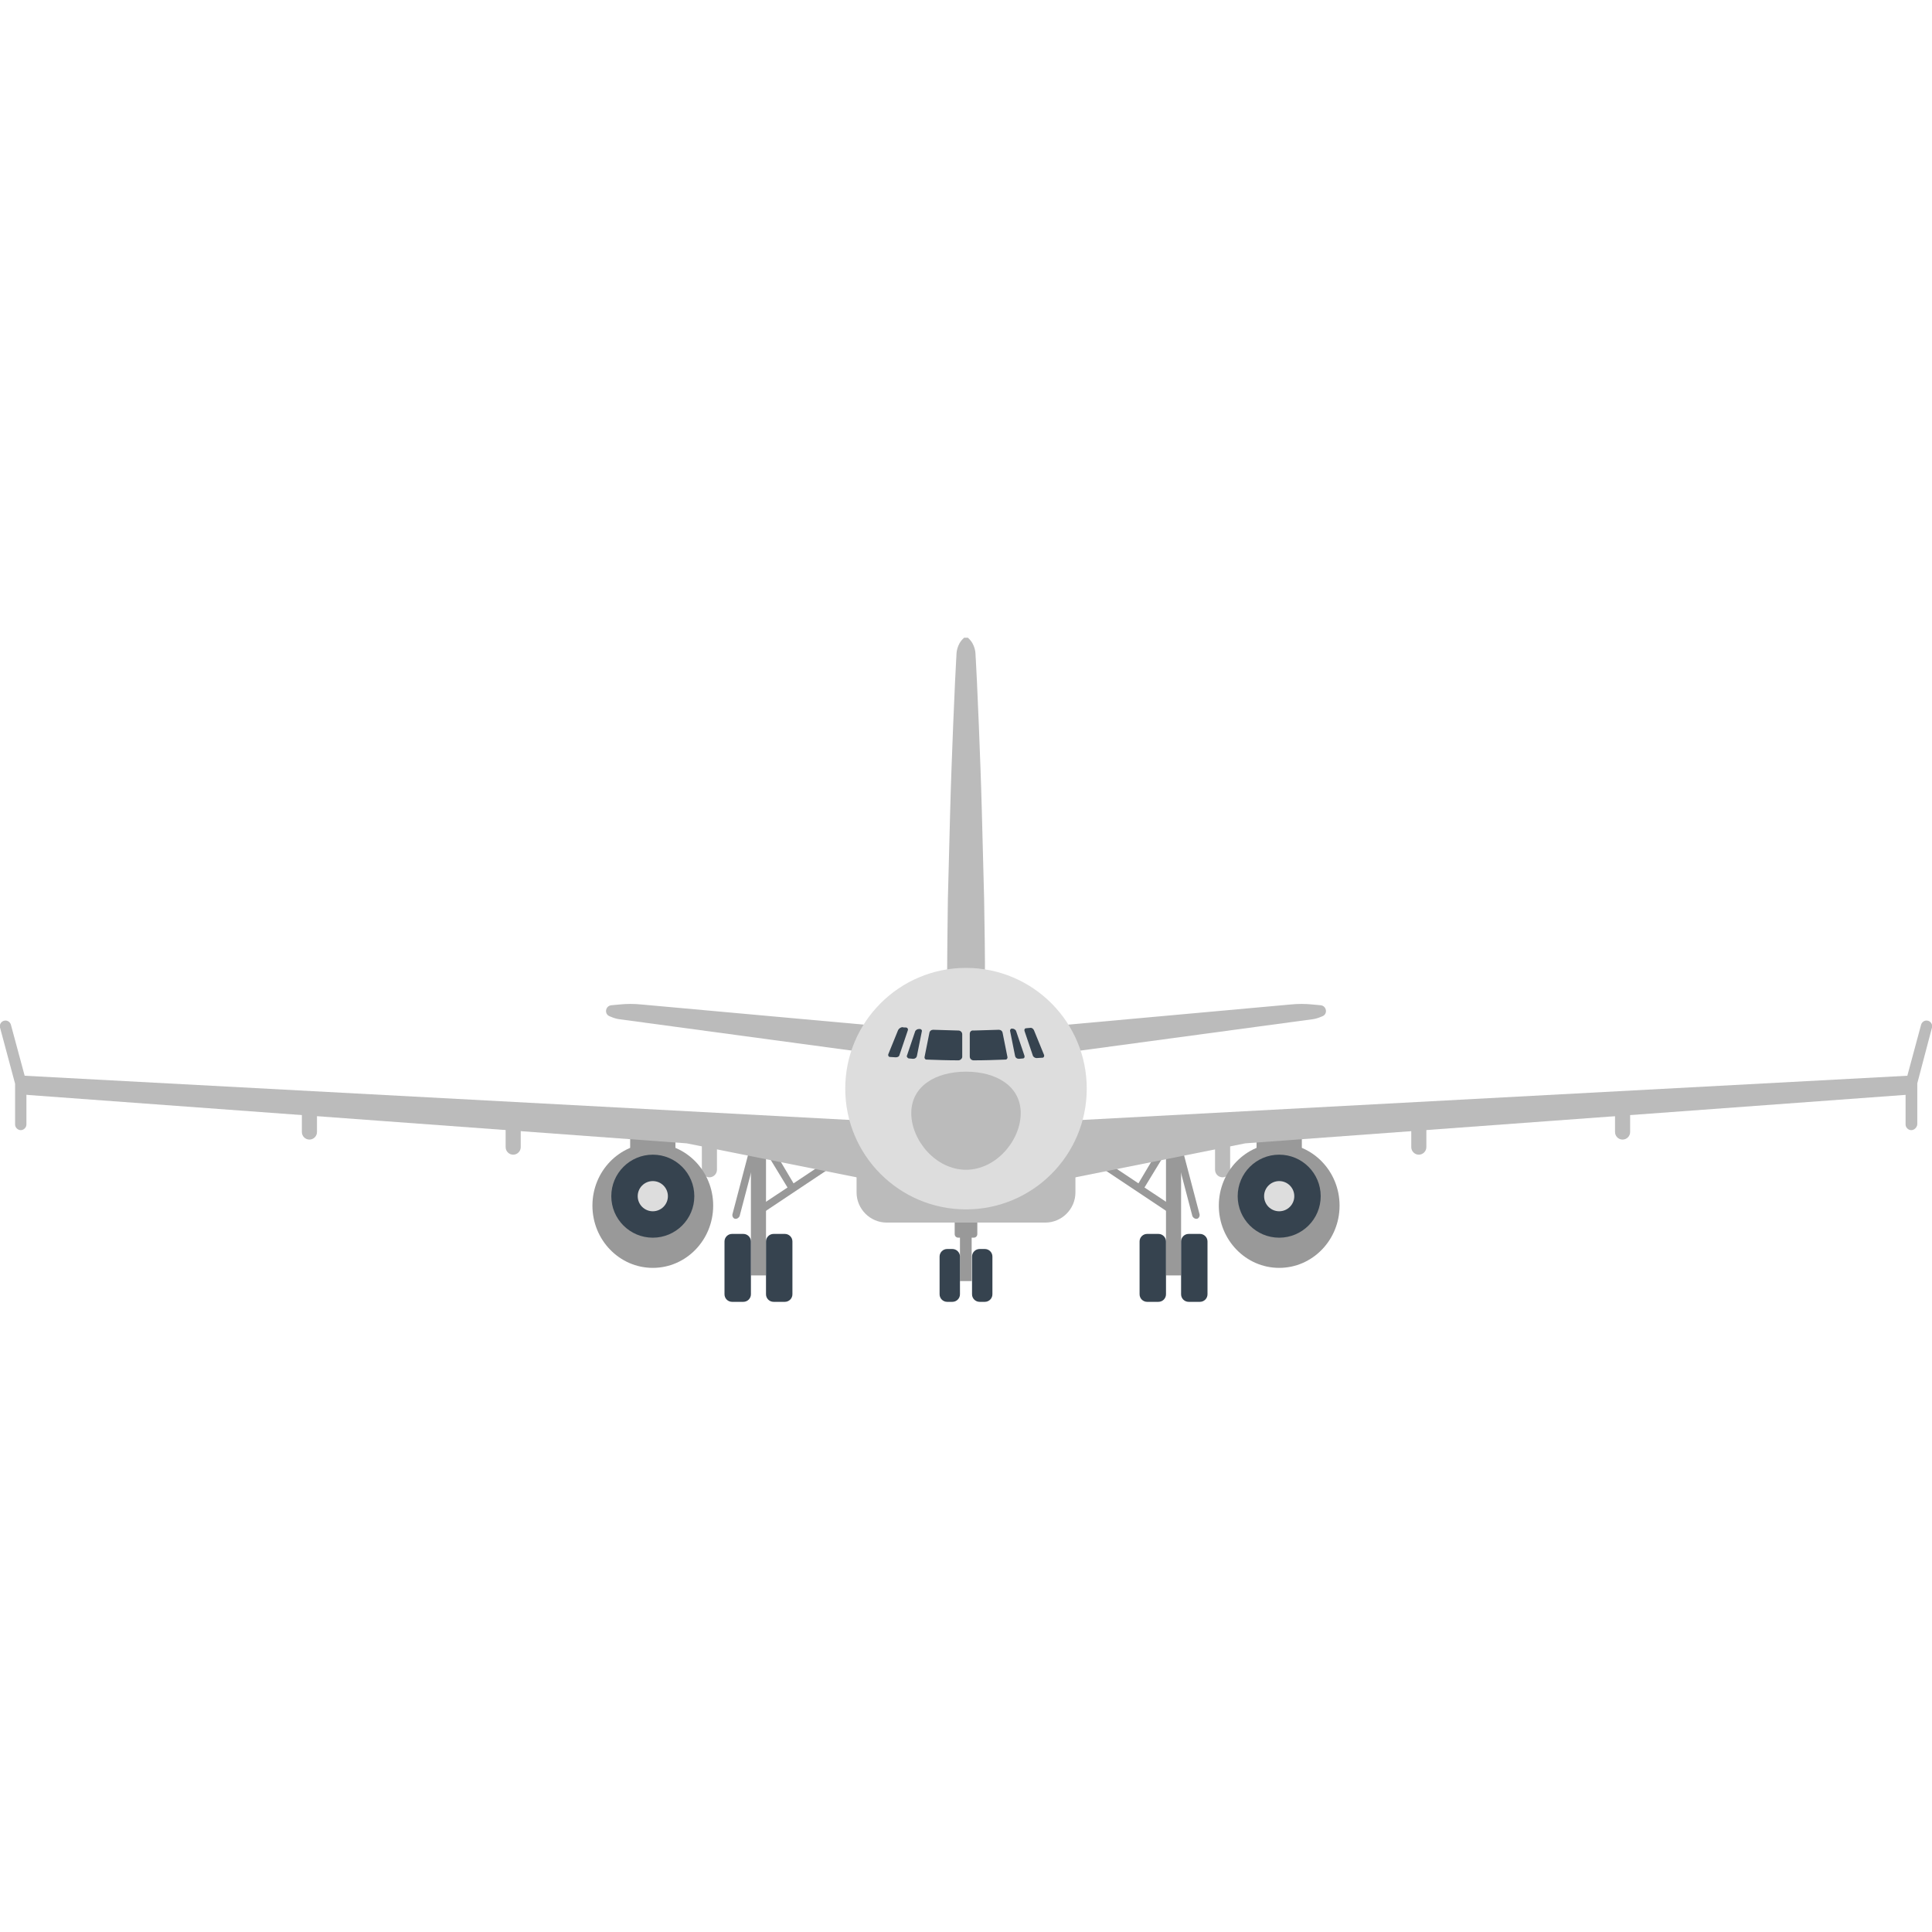<svg version="1.1" xmlns="http://www.w3.org/2000/svg" x="0" y="0" viewBox="0 0 512 512" xml:space="preserve"><style type="text/css">.st0{fill:#999}.st1{fill:#36434f}.st2{fill:#bbb}.st3{fill:#ddd}</style><path class="st0" d="M254.4 322.3h3.1v17.2h-3.1z"/><path class="st1" d="M252.4 345H251c-1.1 0-2-.9-2-2v-10c0-1.1.9-2 2-2h1.4c1.1 0 2 .9 2 2v10c0 1.1-.9 2-2 2zm8.6 0h-1.4c-1.1 0-2-.9-2-2v-10c0-1.1.9-2 2-2h1.4c1.1 0 2 .9 2 2v10c0 1.1-.9 2-2 2z"/><path class="st0" d="M258 328h-4c-.6 0-1-.4-1-1v-4h6v4c0 .6-.4 1-1 1z"/><path class="st2" d="M324 312c-1.1 0-2-.9-2-2v-7c0-1.1.9-2 2-2s2 .9 2 2v7c0 1.1-.9 2-2 2zm52-6c-1.1 0-2-.9-2-2v-7c0-1.1.9-2 2-2s2 .9 2 2v7c0 1.1-.9 2-2 2zm54-4c-1.1 0-2-.9-2-2v-7c0-1.1.9-2 2-2s2 .9 2 2v7c0 1.1-.9 2-2 2z"/><path class="st0" d="m303.3 314.7 5.6-9.2-1.8-1-5.4 9.1-8.1-5.4-1.2 1.6 18 12 1.2-1.6zM317 323c-.4 0-.8-.3-1-.7l-5-19c-.1-.5.2-1.1.7-1.2.5-.1 1.1.2 1.2.7l5 19c.1.5-.2 1.1-.7 1.2h-.2z"/><path class="st0" d="M309 303h4v35h-4z"/><path class="st1" d="M307 345h-3c-1.1 0-2-.9-2-2v-14c0-1.1.9-2 2-2h3c1.1 0 2 .9 2 2v14c0 1.1-.9 2-2 2zm11 0h-3c-1.1 0-2-.9-2-2v-14c0-1.1.9-2 2-2h3c1.1 0 2 .9 2 2v14c0 1.1-.9 2-2 2z"/><ellipse class="st0" cx="339" cy="319.5" rx="16" ry="16.5"/><circle class="st1" cx="339" cy="317" r="11"/><circle class="st3" cx="339" cy="317" r="4"/><path class="st0" d="M333 301h12v4h-12z"/><path class="st2" d="m283 297 224-12v5l-177 13-50 10zm-1-18 65.9-8.9c.7-.1 1.4-.3 2.1-.6l.5-.2c1.4-.6 1.1-2.7-.5-2.9l-2.2-.2c-1.9-.2-3.8-.2-5.8 0l-64 5.8 4 7z"/><path class="st2" d="M506.5 299.5c-.8 0-1.5-.7-1.5-1.5v-11.2l4.1-15.2c.2-.8 1-1.3 1.8-1.1.8.2 1.3 1 1.1 1.8l-3.9 14.8V298c-.1.8-.8 1.5-1.6 1.5zM188 312c1.1 0 2-.9 2-2v-7c0-1.1-.9-2-2-2s-2 .9-2 2v7c0 1.1.9 2 2 2zm-52-6c1.1 0 2-.9 2-2v-7c0-1.1-.9-2-2-2s-2 .9-2 2v7c0 1.1.9 2 2 2zm-54-4c1.1 0 2-.9 2-2v-7c0-1.1-.9-2-2-2s-2 .9-2 2v7c0 1.1.9 2 2 2z"/><path class="st0" d="m208.7 314.7-5.6-9.2 1.8-1 5.4 9.1 8.1-5.4 1.2 1.6-18 12-1.2-1.6zM195 323c.4 0 .8-.3 1-.7l5-19c.1-.5-.2-1.1-.7-1.2-.5-.1-1.1.2-1.2.7l-5 19c-.1.5.2 1.1.7 1.2h.2z"/><path class="st0" d="M203 338h-4v-35h4z"/><path class="st1" d="M205 345h3c1.1 0 2-.9 2-2v-14c0-1.1-.9-2-2-2h-3c-1.1 0-2 .9-2 2v14c0 1.1.9 2 2 2zm-11 0h3c1.1 0 2-.9 2-2v-14c0-1.1-.9-2-2-2h-3c-1.1 0-2 .9-2 2v14c0 1.1.9 2 2 2z"/><ellipse class="st0" cx="173" cy="319.5" rx="16" ry="16.5"/><circle class="st1" cx="173" cy="317" r="11"/><circle class="st3" cx="173" cy="317" r="4"/><path class="st0" d="M179 305h-12v-4h12z"/><path class="st2" d="M229 297 5 285v5l177 13 50 10zm1-18-65.9-8.9c-.7-.1-1.4-.3-2.1-.6l-.5-.2c-1.4-.6-1.1-2.7.5-2.9l2.2-.2c1.9-.2 3.8-.2 5.8 0l64 5.8-4 7z"/><path class="st2" d="M5.5 299.5c.8 0 1.5-.7 1.5-1.5v-11.2l-4.1-15.2c-.2-.8-1-1.3-1.8-1.1-.8.2-1.3 1-1.1 1.8l4 14.9V298c0 .8.7 1.5 1.5 1.5zm251-130.5c1.1 1 1.5 1.9 1.8 2.9.3 1 .2 1.9.3 2.9l.3 5.8.5 11.5c.3 7.7.6 15.3.8 23l.3 11.5.3 11.5c.1 7.7.3 15.3.2 23h-10c0-7.7.1-15.3.2-23l.3-11.5.3-11.5c.2-7.7.5-15.3.8-23l.5-11.5.3-5.8c.1-1 0-1.9.3-2.9s.7-1.9 1.8-2.9h1zM227 298h58v18c0 4.4-3.6 8-8 8h-42c-4.4 0-8-3.6-8-8v-18z"/><circle class="st3" cx="256" cy="288.5" r="32"/><path class="st2" d="M270.5 295c0 7.2-6.5 15-14.5 15s-14.5-7.8-14.5-15 6.5-11 14.5-11 14.5 3.8 14.5 11z"/><path class="st1" d="M254 281c-2.9 0-5.7-.1-8.5-.2-.3 0-.5-.3-.5-.6l1.3-6.5c.1-.5.5-.8 1-.8 2.2.1 4.4.1 6.7.2.5 0 1 .4 1 1v6c0 .4-.5.9-1 .9zm-13.1-.5 1.1.1c.5 0 .9-.3 1-.8l1.3-6.5c.1-.3-.2-.6-.5-.6h-.3c-.4 0-.9.3-1 .7l-2.2 6.5c0 .2.3.6.6.6zM238 273l-2.6 6.4c-.1.3.1.7.4.7.5 0 1 .1 1.6.1.5 0 .9-.2 1-.7l2.2-6.5c.1-.3-.1-.6-.4-.7-.4 0-.8 0-1.1-.1-.5.1-.9.4-1.1.8zm19 1v6c0 .6.5 1 1 1 2.9 0 5.7-.1 8.5-.2.3 0 .5-.3.5-.6l-1.3-6.5c-.1-.5-.5-.8-1-.8-2.2.1-4.4.1-6.7.2-.6-.1-1 .3-1 .9zm16-1.6c-.4 0-.8.1-1.1.1-.3 0-.5.3-.4.7l2.2 6.5c.1.4.6.7 1 .7.5 0 1-.1 1.6-.1.3 0 .5-.4.4-.7L274 273c-.2-.4-.6-.7-1-.6zm-5.3.9 1.3 6.5c.1.5.5.8 1 .8l1.1-.1c.3 0 .5-.3.4-.7l-2.2-6.5c-.1-.4-.6-.7-1-.7h-.3c-.2.1-.4.4-.3.7z"/></svg>